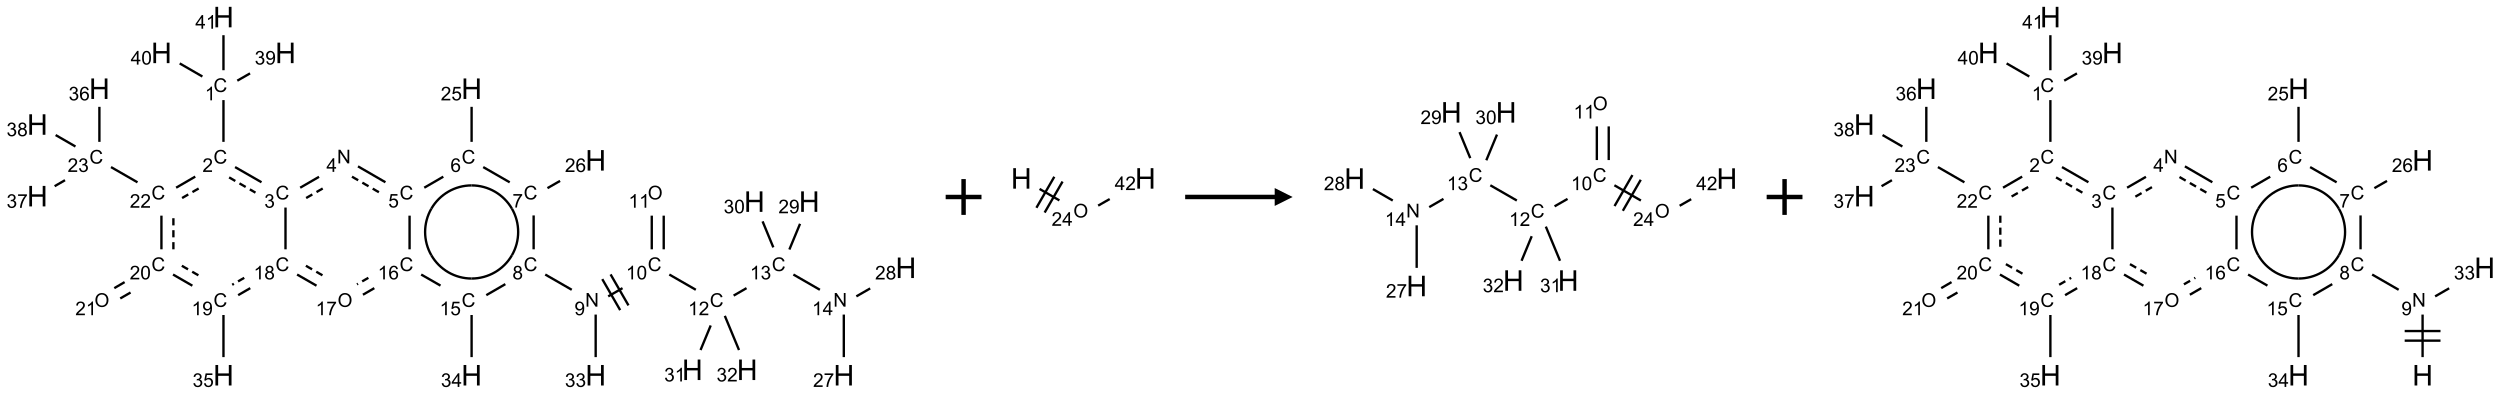 <?xml version="1.0" encoding="UTF-8"?>
<svg xmlns="http://www.w3.org/2000/svg" xmlns:xlink="http://www.w3.org/1999/xlink" width="1396" height="220" viewBox="0 0 1396 220">
<defs>
<g>
<g id="glyph-0-0">
<path d="M 1.332 0 L 1.332 -6.668 L 6.668 -6.668 L 6.668 0 Z M 1.5 -0.168 L 6.5 -0.168 L 6.5 -6.5 L 1.5 -6.5 Z M 1.5 -0.168 "/>
</g>
<g id="glyph-0-1">
<path d="M 6.27 -2.676 L 7.281 -2.422 C 7.07 -1.594 6.688 -0.961 6.137 -0.523 C 5.586 -0.086 4.914 0.129 4.121 0.129 C 3.297 0.129 2.629 -0.039 2.113 -0.371 C 1.598 -0.707 1.203 -1.191 0.934 -1.828 C 0.664 -2.465 0.531 -3.145 0.531 -3.875 C 0.531 -4.672 0.684 -5.363 0.988 -5.957 C 1.293 -6.547 1.723 -6.996 2.285 -7.305 C 2.844 -7.613 3.461 -7.766 4.137 -7.766 C 4.898 -7.766 5.543 -7.57 6.062 -7.184 C 6.582 -6.793 6.945 -6.246 7.152 -5.543 L 6.156 -5.309 C 5.98 -5.863 5.723 -6.266 5.387 -6.52 C 5.051 -6.773 4.625 -6.902 4.113 -6.902 C 3.527 -6.902 3.039 -6.762 2.645 -6.48 C 2.25 -6.199 1.973 -5.82 1.812 -5.348 C 1.652 -4.871 1.574 -4.383 1.574 -3.879 C 1.574 -3.23 1.668 -2.664 1.855 -2.18 C 2.047 -1.695 2.34 -1.332 2.738 -1.094 C 3.137 -0.855 3.57 -0.734 4.035 -0.734 C 4.602 -0.734 5.082 -0.898 5.473 -1.223 C 5.867 -1.551 6.133 -2.035 6.27 -2.676 Z M 6.27 -2.676 "/>
</g>
<g id="glyph-0-2">
<path d="M 3.973 0 L 3.035 0 L 3.035 -5.973 C 2.809 -5.758 2.516 -5.543 2.148 -5.328 C 1.781 -5.113 1.453 -4.953 1.16 -4.844 L 1.16 -5.75 C 1.684 -5.996 2.145 -6.297 2.535 -6.645 C 2.93 -6.996 3.207 -7.336 3.371 -7.668 L 3.973 -7.668 Z M 3.973 0 "/>
</g>
<g id="glyph-0-3">
<path d="M 5.371 -0.902 L 5.371 0 L 0.324 0 C 0.316 -0.227 0.352 -0.441 0.434 -0.652 C 0.562 -0.996 0.766 -1.332 1.051 -1.668 C 1.332 -2 1.742 -2.387 2.277 -2.824 C 3.105 -3.504 3.668 -4.043 3.957 -4.441 C 4.25 -4.84 4.395 -5.215 4.395 -5.566 C 4.395 -5.938 4.262 -6.254 3.996 -6.508 C 3.73 -6.762 3.387 -6.891 2.957 -6.891 C 2.508 -6.891 2.145 -6.754 1.875 -6.484 C 1.605 -6.215 1.469 -5.84 1.465 -5.359 L 0.5 -5.457 C 0.566 -6.176 0.812 -6.727 1.246 -7.102 C 1.676 -7.477 2.254 -7.668 2.98 -7.668 C 3.711 -7.668 4.293 -7.465 4.719 -7.059 C 5.145 -6.652 5.359 -6.148 5.359 -5.547 C 5.359 -5.242 5.297 -4.941 5.172 -4.645 C 5.047 -4.352 4.84 -4.039 4.551 -3.715 C 4.262 -3.387 3.777 -2.938 3.105 -2.371 C 2.543 -1.898 2.18 -1.578 2.02 -1.41 C 1.859 -1.242 1.73 -1.07 1.625 -0.902 Z M 5.371 -0.902 "/>
</g>
<g id="glyph-0-4">
<path d="M 0.449 -2.016 L 1.387 -2.141 C 1.492 -1.609 1.676 -1.227 1.934 -0.992 C 2.191 -0.758 2.508 -0.641 2.879 -0.641 C 3.32 -0.641 3.695 -0.793 3.996 -1.098 C 4.301 -1.402 4.453 -1.781 4.453 -2.234 C 4.453 -2.664 4.312 -3.02 4.031 -3.301 C 3.75 -3.578 3.391 -3.719 2.957 -3.719 C 2.781 -3.719 2.562 -3.684 2.297 -3.613 L 2.402 -4.438 C 2.465 -4.43 2.516 -4.426 2.551 -4.426 C 2.949 -4.426 3.312 -4.531 3.629 -4.738 C 3.949 -4.949 4.109 -5.27 4.109 -5.703 C 4.109 -6.047 3.992 -6.332 3.762 -6.559 C 3.527 -6.785 3.227 -6.895 2.859 -6.895 C 2.496 -6.895 2.191 -6.781 1.949 -6.551 C 1.707 -6.324 1.547 -5.98 1.48 -5.52 L 0.543 -5.688 C 0.656 -6.316 0.918 -6.805 1.324 -7.148 C 1.73 -7.492 2.234 -7.668 2.84 -7.668 C 3.254 -7.668 3.641 -7.578 3.988 -7.398 C 4.34 -7.219 4.609 -6.977 4.793 -6.668 C 4.98 -6.359 5.074 -6.031 5.074 -5.684 C 5.074 -5.352 4.984 -5.051 4.809 -4.781 C 4.629 -4.512 4.367 -4.297 4.02 -4.137 C 4.473 -4.031 4.824 -3.816 5.074 -3.488 C 5.324 -3.16 5.449 -2.75 5.449 -2.254 C 5.449 -1.59 5.203 -1.023 4.719 -0.559 C 4.234 -0.098 3.617 0.137 2.875 0.137 C 2.203 0.137 1.648 -0.062 1.207 -0.465 C 0.762 -0.863 0.512 -1.379 0.449 -2.016 Z M 0.449 -2.016 "/>
</g>
<g id="glyph-0-5">
<path d="M 0.812 0 L 0.812 -7.637 L 1.848 -7.637 L 5.859 -1.641 L 5.859 -7.637 L 6.828 -7.637 L 6.828 0 L 5.793 0 L 1.781 -6 L 1.781 0 Z M 0.812 0 "/>
</g>
<g id="glyph-0-6">
<path d="M 3.449 0 L 3.449 -1.828 L 0.137 -1.828 L 0.137 -2.688 L 3.621 -7.637 L 4.387 -7.637 L 4.387 -2.688 L 5.418 -2.688 L 5.418 -1.828 L 4.387 -1.828 L 4.387 0 Z M 3.449 -2.688 L 3.449 -6.129 L 1.059 -2.688 Z M 3.449 -2.688 "/>
</g>
<g id="glyph-0-7">
<path d="M 0.441 -2 L 1.426 -2.082 C 1.5 -1.605 1.668 -1.242 1.934 -1.004 C 2.199 -0.762 2.52 -0.641 2.895 -0.641 C 3.348 -0.641 3.73 -0.812 4.043 -1.152 C 4.355 -1.492 4.512 -1.941 4.512 -2.504 C 4.512 -3.039 4.359 -3.461 4.059 -3.77 C 3.758 -4.078 3.367 -4.234 2.879 -4.234 C 2.578 -4.234 2.305 -4.164 2.062 -4.027 C 1.82 -3.891 1.629 -3.715 1.488 -3.496 L 0.609 -3.609 L 1.348 -7.531 L 5.145 -7.531 L 5.145 -6.637 L 2.098 -6.637 L 1.688 -4.582 C 2.145 -4.902 2.625 -5.062 3.129 -5.062 C 3.797 -5.062 4.359 -4.832 4.816 -4.371 C 5.277 -3.91 5.504 -3.312 5.504 -2.59 C 5.504 -1.898 5.305 -1.301 4.902 -0.797 C 4.41 -0.18 3.742 0.129 2.895 0.129 C 2.199 0.129 1.633 -0.062 1.195 -0.453 C 0.758 -0.844 0.504 -1.359 0.441 -2 Z M 0.441 -2 "/>
</g>
<g id="glyph-0-8">
<path d="M 5.309 -5.766 L 4.375 -5.691 C 4.293 -6.059 4.172 -6.328 4.02 -6.496 C 3.766 -6.762 3.453 -6.895 3.082 -6.895 C 2.785 -6.895 2.523 -6.812 2.297 -6.645 C 2 -6.43 1.77 -6.117 1.598 -5.703 C 1.43 -5.289 1.34 -4.703 1.332 -3.938 C 1.559 -4.281 1.836 -4.535 2.16 -4.703 C 2.488 -4.871 2.828 -4.953 3.188 -4.953 C 3.812 -4.953 4.344 -4.723 4.785 -4.262 C 5.223 -3.801 5.441 -3.207 5.441 -2.48 C 5.441 -2 5.34 -1.555 5.133 -1.145 C 4.926 -0.73 4.641 -0.418 4.281 -0.199 C 3.922 0.02 3.512 0.129 3.051 0.129 C 2.27 0.129 1.633 -0.156 1.141 -0.73 C 0.648 -1.305 0.402 -2.254 0.402 -3.574 C 0.402 -5.051 0.672 -6.121 1.219 -6.793 C 1.695 -7.375 2.336 -7.668 3.141 -7.668 C 3.742 -7.668 4.234 -7.5 4.617 -7.16 C 5 -6.824 5.23 -6.359 5.309 -5.766 Z M 1.48 -2.473 C 1.48 -2.152 1.547 -1.844 1.684 -1.547 C 1.82 -1.25 2.016 -1.027 2.262 -0.871 C 2.508 -0.719 2.766 -0.641 3.035 -0.641 C 3.434 -0.641 3.773 -0.801 4.059 -1.121 C 4.344 -1.441 4.484 -1.875 4.484 -2.422 C 4.484 -2.949 4.344 -3.367 4.062 -3.668 C 3.781 -3.973 3.426 -4.125 3 -4.125 C 2.578 -4.125 2.219 -3.973 1.922 -3.668 C 1.625 -3.363 1.48 -2.969 1.48 -2.473 Z M 1.48 -2.473 "/>
</g>
<g id="glyph-0-9">
<path d="M 0.504 -6.637 L 0.504 -7.535 L 5.449 -7.535 L 5.449 -6.809 C 4.961 -6.289 4.48 -5.602 4.004 -4.746 C 3.527 -3.887 3.156 -3.004 2.895 -2.098 C 2.707 -1.461 2.59 -0.762 2.535 0 L 1.574 0 C 1.582 -0.602 1.703 -1.328 1.926 -2.176 C 2.152 -3.027 2.477 -3.848 2.898 -4.637 C 3.32 -5.426 3.77 -6.094 4.246 -6.637 Z M 0.504 -6.637 "/>
</g>
<g id="glyph-0-10">
<path d="M 1.887 -4.141 C 1.496 -4.281 1.207 -4.484 1.02 -4.75 C 0.832 -5.016 0.738 -5.328 0.738 -5.699 C 0.738 -6.254 0.938 -6.719 1.34 -7.098 C 1.738 -7.477 2.27 -7.668 2.934 -7.668 C 3.598 -7.668 4.137 -7.473 4.543 -7.086 C 4.949 -6.699 5.152 -6.227 5.152 -5.672 C 5.152 -5.316 5.059 -5.008 4.871 -4.746 C 4.688 -4.484 4.406 -4.281 4.027 -4.141 C 4.496 -3.988 4.852 -3.742 5.098 -3.402 C 5.34 -3.062 5.465 -2.656 5.465 -2.184 C 5.465 -1.531 5.234 -0.98 4.77 -0.535 C 4.309 -0.09 3.703 0.129 2.949 0.129 C 2.195 0.129 1.586 -0.094 1.125 -0.539 C 0.664 -0.984 0.434 -1.543 0.434 -2.207 C 0.434 -2.703 0.559 -3.121 0.809 -3.457 C 1.062 -3.793 1.422 -4.02 1.887 -4.141 Z M 1.699 -5.73 C 1.699 -5.367 1.812 -5.074 2.047 -4.844 C 2.281 -4.613 2.582 -4.5 2.953 -4.5 C 3.312 -4.5 3.609 -4.613 3.84 -4.84 C 4.07 -5.066 4.188 -5.348 4.188 -5.676 C 4.188 -6.02 4.07 -6.309 3.832 -6.543 C 3.594 -6.777 3.297 -6.895 2.941 -6.895 C 2.586 -6.895 2.289 -6.781 2.051 -6.551 C 1.816 -6.324 1.699 -6.047 1.699 -5.73 Z M 1.395 -2.203 C 1.395 -1.938 1.461 -1.676 1.586 -1.426 C 1.711 -1.176 1.902 -0.984 2.152 -0.848 C 2.402 -0.711 2.672 -0.641 2.957 -0.641 C 3.406 -0.641 3.777 -0.785 4.066 -1.074 C 4.359 -1.363 4.504 -1.727 4.504 -2.172 C 4.504 -2.625 4.355 -2.996 4.055 -3.293 C 3.754 -3.586 3.379 -3.734 2.926 -3.734 C 2.484 -3.734 2.121 -3.59 1.832 -3.297 C 1.543 -3.004 1.395 -2.641 1.395 -2.203 Z M 1.395 -2.203 "/>
</g>
<g id="glyph-0-11">
<path d="M 0.582 -1.766 L 1.484 -1.848 C 1.562 -1.426 1.707 -1.117 1.922 -0.926 C 2.137 -0.734 2.414 -0.641 2.75 -0.641 C 3.039 -0.641 3.289 -0.707 3.508 -0.84 C 3.727 -0.973 3.902 -1.148 4.043 -1.367 C 4.18 -1.586 4.297 -1.887 4.391 -2.262 C 4.484 -2.637 4.531 -3.016 4.531 -3.406 C 4.531 -3.449 4.531 -3.512 4.527 -3.594 C 4.34 -3.297 4.082 -3.055 3.758 -2.867 C 3.434 -2.68 3.082 -2.59 2.703 -2.59 C 2.07 -2.59 1.535 -2.816 1.098 -3.277 C 0.66 -3.734 0.441 -4.34 0.441 -5.09 C 0.441 -5.863 0.672 -6.484 1.129 -6.957 C 1.586 -7.43 2.156 -7.668 2.844 -7.668 C 3.34 -7.668 3.793 -7.531 4.207 -7.266 C 4.617 -7 4.93 -6.617 5.145 -6.121 C 5.355 -5.629 5.465 -4.91 5.465 -3.973 C 5.465 -2.996 5.359 -2.223 5.145 -1.645 C 4.934 -1.066 4.617 -0.625 4.199 -0.324 C 3.781 -0.02 3.293 0.129 2.73 0.129 C 2.133 0.129 1.645 -0.035 1.266 -0.367 C 0.887 -0.699 0.66 -1.164 0.582 -1.766 Z M 4.422 -5.137 C 4.422 -5.676 4.277 -6.102 3.992 -6.418 C 3.707 -6.734 3.359 -6.891 2.957 -6.891 C 2.543 -6.891 2.18 -6.719 1.871 -6.379 C 1.562 -6.039 1.406 -5.598 1.406 -5.059 C 1.406 -4.57 1.555 -4.176 1.848 -3.871 C 2.141 -3.566 2.5 -3.418 2.934 -3.418 C 3.367 -3.418 3.723 -3.57 4.004 -3.871 C 4.281 -4.176 4.422 -4.598 4.422 -5.137 Z M 4.422 -5.137 "/>
</g>
<g id="glyph-0-12">
<path d="M 0.441 -3.766 C 0.441 -4.668 0.535 -5.395 0.723 -5.945 C 0.906 -6.496 1.184 -6.922 1.551 -7.219 C 1.918 -7.516 2.375 -7.668 2.934 -7.668 C 3.344 -7.668 3.703 -7.586 4.012 -7.418 C 4.32 -7.254 4.574 -7.016 4.777 -6.707 C 4.977 -6.395 5.137 -6.016 5.25 -5.57 C 5.363 -5.125 5.422 -4.523 5.422 -3.766 C 5.422 -2.871 5.328 -2.148 5.145 -1.598 C 4.961 -1.047 4.688 -0.621 4.32 -0.32 C 3.953 -0.02 3.492 0.129 2.934 0.129 C 2.195 0.129 1.617 -0.133 1.199 -0.66 C 0.695 -1.297 0.441 -2.332 0.441 -3.766 Z M 1.406 -3.766 C 1.406 -2.512 1.555 -1.68 1.848 -1.262 C 2.141 -0.848 2.5 -0.641 2.934 -0.641 C 3.363 -0.641 3.727 -0.848 4.02 -1.266 C 4.312 -1.684 4.457 -2.516 4.457 -3.766 C 4.457 -5.023 4.312 -5.859 4.02 -6.27 C 3.727 -6.684 3.359 -6.891 2.922 -6.891 C 2.492 -6.891 2.148 -6.707 1.891 -6.344 C 1.566 -5.879 1.406 -5.02 1.406 -3.766 Z M 1.406 -3.766 "/>
</g>
<g id="glyph-0-13">
<path d="M 0.516 -3.719 C 0.516 -4.984 0.855 -5.977 1.535 -6.695 C 2.215 -7.414 3.094 -7.77 4.172 -7.77 C 4.875 -7.77 5.512 -7.602 6.078 -7.266 C 6.645 -6.93 7.074 -6.461 7.371 -5.855 C 7.668 -5.254 7.816 -4.57 7.816 -3.809 C 7.816 -3.035 7.66 -2.34 7.348 -1.73 C 7.035 -1.117 6.594 -0.656 6.02 -0.34 C 5.449 -0.027 4.828 0.129 4.168 0.129 C 3.449 0.129 2.805 -0.043 2.238 -0.391 C 1.672 -0.738 1.246 -1.211 0.953 -1.812 C 0.66 -2.414 0.516 -3.047 0.516 -3.719 Z M 1.559 -3.703 C 1.559 -2.781 1.805 -2.059 2.301 -1.527 C 2.793 -1 3.414 -0.734 4.16 -0.734 C 4.922 -0.734 5.547 -1 6.039 -1.535 C 6.531 -2.07 6.777 -2.828 6.777 -3.812 C 6.777 -4.434 6.672 -4.977 6.461 -5.441 C 6.25 -5.902 5.945 -6.262 5.539 -6.52 C 5.133 -6.773 4.68 -6.902 4.176 -6.902 C 3.461 -6.902 2.848 -6.656 2.332 -6.164 C 1.816 -5.672 1.559 -4.852 1.559 -3.703 Z M 1.559 -3.703 "/>
</g>
<g id="glyph-1-0">
<path d="M 2 0 L 2 -10 L 10 -10 L 10 0 Z M 2.25 -0.25 L 9.75 -0.25 L 9.75 -9.75 L 2.25 -9.75 Z M 2.25 -0.25 "/>
</g>
<g id="glyph-1-1">
<path d="M 1.281 0 L 1.281 -11.453 L 2.797 -11.453 L 2.797 -6.75 L 8.75 -6.75 L 8.75 -11.453 L 10.266 -11.453 L 10.266 0 L 8.75 0 L 8.75 -5.398 L 2.797 -5.398 L 2.797 0 Z M 1.281 0 "/>
</g>
</g>
</defs>
<path fill="none" stroke-width="0.033" stroke-linecap="butt" stroke-linejoin="miter" stroke="rgb(0%, 0%, 0%)" stroke-opacity="1" stroke-miterlimit="10" d="M 2.598 1.159 L 2.598 1.742 " transform="matrix(40, 0, 0, 40, 20.863, 9.535)"/>
<path fill="none" stroke-width="0.033" stroke-linecap="butt" stroke-linejoin="miter" stroke="rgb(0%, 0%, 0%)" stroke-opacity="1" stroke-miterlimit="10" d="M 2.76 2.094 L 3.129 2.306 " transform="matrix(40, 0, 0, 40, 20.863, 9.535)"/>
<path fill="none" stroke-width="0.033" stroke-linecap="butt" stroke-linejoin="miter" stroke="rgb(0%, 0%, 0%)" stroke-opacity="1" stroke-dasharray="0.1 0.067" stroke-dashoffset="0.167" stroke-miterlimit="10" d="M 2.677 2.238 L 3.045 2.451 " transform="matrix(40, 0, 0, 40, 20.863, 9.535)"/>
<path fill="none" stroke-width="0.033" stroke-linecap="butt" stroke-linejoin="miter" stroke="rgb(0%, 0%, 0%)" stroke-opacity="1" stroke-miterlimit="10" d="M 3.669 2.382 L 3.932 2.23 " transform="matrix(40, 0, 0, 40, 20.863, 9.535)"/>
<path fill="none" stroke-width="0.033" stroke-linecap="butt" stroke-linejoin="miter" stroke="rgb(0%, 0%, 0%)" stroke-opacity="1" stroke-dasharray="0.1 0.067" stroke-dashoffset="0.167" stroke-miterlimit="10" d="M 3.752 2.526 L 4.016 2.374 " transform="matrix(40, 0, 0, 40, 20.863, 9.535)"/>
<path fill="none" stroke-width="0.033" stroke-linecap="butt" stroke-linejoin="miter" stroke="rgb(0%, 0%, 0%)" stroke-opacity="1" stroke-miterlimit="10" d="M 4.476 2.084 L 4.859 2.306 " transform="matrix(40, 0, 0, 40, 20.863, 9.535)"/>
<path fill="none" stroke-width="0.033" stroke-linecap="butt" stroke-linejoin="miter" stroke="rgb(0%, 0%, 0%)" stroke-opacity="1" stroke-dasharray="0.1 0.067" stroke-dashoffset="0.167" stroke-miterlimit="10" d="M 4.392 2.228 L 4.776 2.45 " transform="matrix(40, 0, 0, 40, 20.863, 9.535)"/>
<path fill="none" stroke-width="0.033" stroke-linecap="butt" stroke-linejoin="miter" stroke="rgb(0%, 0%, 0%)" stroke-opacity="1" stroke-miterlimit="10" d="M 5.401 2.382 L 5.667 2.228 " transform="matrix(40, 0, 0, 40, 20.863, 9.535)"/>
<path fill="none" stroke-width="0.033" stroke-linecap="butt" stroke-linejoin="miter" stroke="rgb(0%, 0%, 0%)" stroke-opacity="1" stroke-miterlimit="10" d="M 6.062 1.742 L 6.062 1.253 " transform="matrix(40, 0, 0, 40, 20.863, 9.535)"/>
<path fill="none" stroke-width="0.033" stroke-linecap="butt" stroke-linejoin="miter" stroke="rgb(0%, 0%, 0%)" stroke-opacity="1" stroke-miterlimit="10" d="M 6.224 2.094 L 6.594 2.307 " transform="matrix(40, 0, 0, 40, 20.863, 9.535)"/>
<path fill="none" stroke-width="0.033" stroke-linecap="butt" stroke-linejoin="miter" stroke="rgb(0%, 0%, 0%)" stroke-opacity="1" stroke-miterlimit="10" d="M 7.121 2.388 L 7.297 2.287 " transform="matrix(40, 0, 0, 40, 20.863, 9.535)"/>
<path fill="none" stroke-width="0.033" stroke-linecap="butt" stroke-linejoin="miter" stroke="rgb(0%, 0%, 0%)" stroke-opacity="1" stroke-miterlimit="10" d="M 6.928 2.769 L 6.928 3.242 " transform="matrix(40, 0, 0, 40, 20.863, 9.535)"/>
<path fill="none" stroke-width="0.033" stroke-linecap="butt" stroke-linejoin="miter" stroke="rgb(0%, 0%, 0%)" stroke-opacity="1" stroke-miterlimit="10" d="M 7.09 3.594 L 7.46 3.807 " transform="matrix(40, 0, 0, 40, 20.863, 9.535)"/>
<path fill="none" stroke-width="0.033" stroke-linecap="butt" stroke-linejoin="miter" stroke="rgb(0%, 0%, 0%)" stroke-opacity="1" stroke-miterlimit="10" d="M 7.969 3.899 L 8.169 3.784 " transform="matrix(40, 0, 0, 40, 20.863, 9.535)"/>
<path fill="none" stroke-width="0.033" stroke-linecap="butt" stroke-linejoin="miter" stroke="rgb(0%, 0%, 0%)" stroke-opacity="1" stroke-miterlimit="10" d="M 8.252 4.025 L 8.002 3.592 " transform="matrix(40, 0, 0, 40, 20.863, 9.535)"/>
<path fill="none" stroke-width="0.033" stroke-linecap="butt" stroke-linejoin="miter" stroke="rgb(0%, 0%, 0%)" stroke-opacity="1" stroke-miterlimit="10" d="M 8.136 4.091 L 7.886 3.658 " transform="matrix(40, 0, 0, 40, 20.863, 9.535)"/>
<path fill="none" stroke-width="0.033" stroke-linecap="butt" stroke-linejoin="miter" stroke="rgb(0%, 0%, 0%)" stroke-opacity="1" stroke-miterlimit="10" d="M 8.744 3.242 L 8.744 2.772 " transform="matrix(40, 0, 0, 40, 20.863, 9.535)"/>
<path fill="none" stroke-width="0.033" stroke-linecap="butt" stroke-linejoin="miter" stroke="rgb(0%, 0%, 0%)" stroke-opacity="1" stroke-miterlimit="10" d="M 8.577 3.242 L 8.577 2.772 " transform="matrix(40, 0, 0, 40, 20.863, 9.535)"/>
<path fill="none" stroke-width="0.033" stroke-linecap="butt" stroke-linejoin="miter" stroke="rgb(0%, 0%, 0%)" stroke-opacity="1" stroke-miterlimit="10" d="M 8.822 3.594 L 9.192 3.807 " transform="matrix(40, 0, 0, 40, 20.863, 9.535)"/>
<path fill="none" stroke-width="0.033" stroke-linecap="butt" stroke-linejoin="miter" stroke="rgb(0%, 0%, 0%)" stroke-opacity="1" stroke-miterlimit="10" d="M 9.72 3.888 L 9.9 3.784 " transform="matrix(40, 0, 0, 40, 20.863, 9.535)"/>
<path fill="none" stroke-width="0.033" stroke-linecap="butt" stroke-linejoin="miter" stroke="rgb(0%, 0%, 0%)" stroke-opacity="1" stroke-miterlimit="10" d="M 10.554 3.594 L 10.924 3.807 " transform="matrix(40, 0, 0, 40, 20.863, 9.535)"/>
<path fill="none" stroke-width="0.033" stroke-linecap="butt" stroke-linejoin="miter" stroke="rgb(0%, 0%, 0%)" stroke-opacity="1" stroke-miterlimit="10" d="M 11.258 4.153 L 11.258 4.747 " transform="matrix(40, 0, 0, 40, 20.863, 9.535)"/>
<path fill="none" stroke-width="0.033" stroke-linecap="butt" stroke-linejoin="miter" stroke="rgb(0%, 0%, 0%)" stroke-opacity="1" stroke-miterlimit="10" d="M 11.433 3.899 L 11.626 3.788 " transform="matrix(40, 0, 0, 40, 20.863, 9.535)"/>
<path fill="none" stroke-width="0.033" stroke-linecap="butt" stroke-linejoin="miter" stroke="rgb(0%, 0%, 0%)" stroke-opacity="1" stroke-miterlimit="10" d="M 10.498 3.245 L 10.647 2.886 " transform="matrix(40, 0, 0, 40, 20.863, 9.535)"/>
<path fill="none" stroke-width="0.033" stroke-linecap="butt" stroke-linejoin="miter" stroke="rgb(0%, 0%, 0%)" stroke-opacity="1" stroke-miterlimit="10" d="M 10.274 3.215 L 10.124 2.852 " transform="matrix(40, 0, 0, 40, 20.863, 9.535)"/>
<path fill="none" stroke-width="0.033" stroke-linecap="butt" stroke-linejoin="miter" stroke="rgb(0%, 0%, 0%)" stroke-opacity="1" stroke-miterlimit="10" d="M 9.4 4.305 L 9.258 4.648 " transform="matrix(40, 0, 0, 40, 20.863, 9.535)"/>
<path fill="none" stroke-width="0.033" stroke-linecap="butt" stroke-linejoin="miter" stroke="rgb(0%, 0%, 0%)" stroke-opacity="1" stroke-miterlimit="10" d="M 9.597 4.171 L 9.795 4.648 " transform="matrix(40, 0, 0, 40, 20.863, 9.535)"/>
<path fill="none" stroke-width="0.033" stroke-linecap="butt" stroke-linejoin="miter" stroke="rgb(0%, 0%, 0%)" stroke-opacity="1" stroke-miterlimit="10" d="M 7.794 4.153 L 7.794 4.747 " transform="matrix(40, 0, 0, 40, 20.863, 9.535)"/>
<path fill="none" stroke-width="0.033" stroke-linecap="butt" stroke-linejoin="miter" stroke="rgb(0%, 0%, 0%)" stroke-opacity="1" stroke-miterlimit="10" d="M 6.533 3.728 L 6.267 3.882 " transform="matrix(40, 0, 0, 40, 20.863, 9.535)"/>
<path fill="none" stroke-width="0.033" stroke-linecap="butt" stroke-linejoin="miter" stroke="rgb(0%, 0%, 0%)" stroke-opacity="1" stroke-miterlimit="10" d="M 6.062 4.159 L 6.062 4.747 " transform="matrix(40, 0, 0, 40, 20.863, 9.535)"/>
<path fill="none" stroke-width="0.033" stroke-linecap="butt" stroke-linejoin="miter" stroke="rgb(0%, 0%, 0%)" stroke-opacity="1" stroke-miterlimit="10" d="M 5.628 3.749 L 5.358 3.594 " transform="matrix(40, 0, 0, 40, 20.863, 9.535)"/>
<path fill="none" stroke-width="0.033" stroke-linecap="butt" stroke-linejoin="miter" stroke="rgb(0%, 0%, 0%)" stroke-opacity="1" stroke-miterlimit="10" d="M 5.196 3.242 L 5.196 2.772 " transform="matrix(40, 0, 0, 40, 20.863, 9.535)"/>
<path fill="none" stroke-width="0.033" stroke-linecap="butt" stroke-linejoin="miter" stroke="rgb(0%, 0%, 0%)" stroke-opacity="1" stroke-miterlimit="10" d="M 4.704 3.784 L 4.545 3.876 " transform="matrix(40, 0, 0, 40, 20.863, 9.535)"/>
<path fill="none" stroke-width="0.033" stroke-linecap="butt" stroke-linejoin="miter" stroke="rgb(0%, 0%, 0%)" stroke-opacity="1" stroke-dasharray="0.1 0.067" stroke-dashoffset="0.167" stroke-miterlimit="10" d="M 4.621 3.64 L 4.462 3.731 " transform="matrix(40, 0, 0, 40, 20.863, 9.535)"/>
<path fill="none" stroke-width="0.033" stroke-linecap="butt" stroke-linejoin="miter" stroke="rgb(0%, 0%, 0%)" stroke-opacity="1" stroke-miterlimit="10" d="M 3.897 3.75 L 3.626 3.594 " transform="matrix(40, 0, 0, 40, 20.863, 9.535)"/>
<path fill="none" stroke-width="0.033" stroke-linecap="butt" stroke-linejoin="miter" stroke="rgb(0%, 0%, 0%)" stroke-opacity="1" stroke-dasharray="0.1 0.067" stroke-dashoffset="0.167" stroke-miterlimit="10" d="M 3.98 3.605 L 3.709 3.449 " transform="matrix(40, 0, 0, 40, 20.863, 9.535)"/>
<path fill="none" stroke-width="0.033" stroke-linecap="butt" stroke-linejoin="miter" stroke="rgb(0%, 0%, 0%)" stroke-opacity="1" stroke-miterlimit="10" d="M 3.464 3.242 L 3.464 2.659 " transform="matrix(40, 0, 0, 40, 20.863, 9.535)"/>
<path fill="none" stroke-width="0.033" stroke-linecap="butt" stroke-linejoin="miter" stroke="rgb(0%, 0%, 0%)" stroke-opacity="1" stroke-miterlimit="10" d="M 2.972 3.784 L 2.803 3.882 " transform="matrix(40, 0, 0, 40, 20.863, 9.535)"/>
<path fill="none" stroke-width="0.033" stroke-linecap="butt" stroke-linejoin="miter" stroke="rgb(0%, 0%, 0%)" stroke-opacity="1" stroke-dasharray="0.1 0.067" stroke-dashoffset="0.167" stroke-miterlimit="10" d="M 2.888 3.64 L 2.72 3.737 " transform="matrix(40, 0, 0, 40, 20.863, 9.535)"/>
<path fill="none" stroke-width="0.033" stroke-linecap="butt" stroke-linejoin="miter" stroke="rgb(0%, 0%, 0%)" stroke-opacity="1" stroke-miterlimit="10" d="M 2.598 4.159 L 2.598 4.747 " transform="matrix(40, 0, 0, 40, 20.863, 9.535)"/>
<path fill="none" stroke-width="0.033" stroke-linecap="butt" stroke-linejoin="miter" stroke="rgb(0%, 0%, 0%)" stroke-opacity="1" stroke-miterlimit="10" d="M 2.164 3.75 L 1.894 3.594 " transform="matrix(40, 0, 0, 40, 20.863, 9.535)"/>
<path fill="none" stroke-width="0.033" stroke-linecap="butt" stroke-linejoin="miter" stroke="rgb(0%, 0%, 0%)" stroke-opacity="1" stroke-dasharray="0.1 0.067" stroke-dashoffset="0.167" stroke-miterlimit="10" d="M 2.248 3.605 L 1.977 3.449 " transform="matrix(40, 0, 0, 40, 20.863, 9.535)"/>
<path fill="none" stroke-width="0.033" stroke-linecap="butt" stroke-linejoin="miter" stroke="rgb(0%, 0%, 0%)" stroke-opacity="1" stroke-miterlimit="10" d="M 1.218 3.7 L 1.074 3.784 " transform="matrix(40, 0, 0, 40, 20.863, 9.535)"/>
<path fill="none" stroke-width="0.033" stroke-linecap="butt" stroke-linejoin="miter" stroke="rgb(0%, 0%, 0%)" stroke-opacity="1" stroke-miterlimit="10" d="M 1.301 3.845 L 1.157 3.928 " transform="matrix(40, 0, 0, 40, 20.863, 9.535)"/>
<path fill="none" stroke-width="0.033" stroke-linecap="butt" stroke-linejoin="miter" stroke="rgb(0%, 0%, 0%)" stroke-opacity="1" stroke-miterlimit="10" d="M 1.732 3.242 L 1.732 2.772 " transform="matrix(40, 0, 0, 40, 20.863, 9.535)"/>
<path fill="none" stroke-width="0.033" stroke-linecap="butt" stroke-linejoin="miter" stroke="rgb(0%, 0%, 0%)" stroke-opacity="1" stroke-dasharray="0.1 0.067" stroke-dashoffset="0.167" stroke-miterlimit="10" d="M 1.899 3.242 L 1.899 2.772 " transform="matrix(40, 0, 0, 40, 20.863, 9.535)"/>
<path fill="none" stroke-width="0.033" stroke-linecap="butt" stroke-linejoin="miter" stroke="rgb(0%, 0%, 0%)" stroke-opacity="1" stroke-miterlimit="10" d="M 1.937 2.382 L 2.204 2.227 " transform="matrix(40, 0, 0, 40, 20.863, 9.535)"/>
<path fill="none" stroke-width="0.033" stroke-linecap="butt" stroke-linejoin="miter" stroke="rgb(0%, 0%, 0%)" stroke-opacity="1" stroke-dasharray="0.1 0.067" stroke-dashoffset="0.167" stroke-miterlimit="10" d="M 2.02 2.526 L 2.288 2.372 " transform="matrix(40, 0, 0, 40, 20.863, 9.535)"/>
<path fill="none" stroke-width="0.033" stroke-linecap="butt" stroke-linejoin="miter" stroke="rgb(0%, 0%, 0%)" stroke-opacity="1" stroke-miterlimit="10" d="M 1.398 2.307 L 1.028 2.094 " transform="matrix(40, 0, 0, 40, 20.863, 9.535)"/>
<path fill="none" stroke-width="0.033" stroke-linecap="butt" stroke-linejoin="miter" stroke="rgb(0%, 0%, 0%)" stroke-opacity="1" stroke-miterlimit="10" d="M 0.866 1.742 L 0.866 1.253 " transform="matrix(40, 0, 0, 40, 20.863, 9.535)"/>
<path fill="none" stroke-width="0.033" stroke-linecap="butt" stroke-linejoin="miter" stroke="rgb(0%, 0%, 0%)" stroke-opacity="1" stroke-miterlimit="10" d="M 0.386 2.277 L 0.241 2.361 " transform="matrix(40, 0, 0, 40, 20.863, 9.535)"/>
<path fill="none" stroke-width="0.033" stroke-linecap="butt" stroke-linejoin="miter" stroke="rgb(0%, 0%, 0%)" stroke-opacity="1" stroke-miterlimit="10" d="M 0.532 1.807 L 0.255 1.647 " transform="matrix(40, 0, 0, 40, 20.863, 9.535)"/>
<path fill="none" stroke-width="0.033" stroke-linecap="butt" stroke-linejoin="miter" stroke="rgb(0%, 0%, 0%)" stroke-opacity="1" stroke-miterlimit="10" d="M 2.791 0.888 L 2.969 0.786 " transform="matrix(40, 0, 0, 40, 20.863, 9.535)"/>
<path fill="none" stroke-width="0.033" stroke-linecap="butt" stroke-linejoin="miter" stroke="rgb(0%, 0%, 0%)" stroke-opacity="1" stroke-miterlimit="10" d="M 2.304 0.83 L 1.987 0.647 " transform="matrix(40, 0, 0, 40, 20.863, 9.535)"/>
<path fill="none" stroke-width="0.033" stroke-linecap="butt" stroke-linejoin="miter" stroke="rgb(0%, 0%, 0%)" stroke-opacity="1" stroke-miterlimit="10" d="M 2.598 0.742 L 2.598 0.253 " transform="matrix(40, 0, 0, 40, 20.863, 9.535)"/>
<path fill="none" stroke-width="0.033" stroke-linecap="butt" stroke-linejoin="miter" stroke="rgb(0%, 0%, 0%)" stroke-opacity="1" stroke-miterlimit="10" d="M 5.5 2.675 C 5.616 2.474 5.83 2.35 6.062 2.35 " transform="matrix(40, 0, 0, 40, 20.863, 9.535)"/>
<path fill="none" stroke-width="0.033" stroke-linecap="butt" stroke-linejoin="miter" stroke="rgb(0%, 0%, 0%)" stroke-opacity="1" stroke-miterlimit="10" d="M 5.5 3.325 C 5.384 3.124 5.384 2.876 5.5 2.675 " transform="matrix(40, 0, 0, 40, 20.863, 9.535)"/>
<path fill="none" stroke-width="0.033" stroke-linecap="butt" stroke-linejoin="miter" stroke="rgb(0%, 0%, 0%)" stroke-opacity="1" stroke-miterlimit="10" d="M 6.062 3.65 C 5.83 3.65 5.616 3.526 5.5 3.325 " transform="matrix(40, 0, 0, 40, 20.863, 9.535)"/>
<path fill="none" stroke-width="0.033" stroke-linecap="butt" stroke-linejoin="miter" stroke="rgb(0%, 0%, 0%)" stroke-opacity="1" stroke-miterlimit="10" d="M 6.625 3.325 C 6.509 3.526 6.294 3.65 6.062 3.65 " transform="matrix(40, 0, 0, 40, 20.863, 9.535)"/>
<path fill="none" stroke-width="0.033" stroke-linecap="butt" stroke-linejoin="miter" stroke="rgb(0%, 0%, 0%)" stroke-opacity="1" stroke-miterlimit="10" d="M 6.625 2.675 C 6.741 2.876 6.741 3.124 6.625 3.325 " transform="matrix(40, 0, 0, 40, 20.863, 9.535)"/>
<path fill="none" stroke-width="0.033" stroke-linecap="butt" stroke-linejoin="miter" stroke="rgb(0%, 0%, 0%)" stroke-opacity="1" stroke-miterlimit="10" d="M 6.062 2.35 C 6.294 2.35 6.509 2.474 6.625 2.675 " transform="matrix(40, 0, 0, 40, 20.863, 9.535)"/>
<g fill="rgb(0%, 0%, 0%)" fill-opacity="1">
<use xlink:href="#glyph-0-1" x="119.195" y="51.379"/>
</g>
<g fill="rgb(0%, 0%, 0%)" fill-opacity="1">
<use xlink:href="#glyph-0-2" x="114.414" y="56.016"/>
</g>
<g fill="rgb(0%, 0%, 0%)" fill-opacity="1">
<use xlink:href="#glyph-0-1" x="119.195" y="91.379"/>
</g>
<g fill="rgb(0%, 0%, 0%)" fill-opacity="1">
<use xlink:href="#glyph-0-3" x="113.023" y="96.016"/>
</g>
<g fill="rgb(0%, 0%, 0%)" fill-opacity="1">
<use xlink:href="#glyph-0-1" x="153.836" y="111.379"/>
</g>
<g fill="rgb(0%, 0%, 0%)" fill-opacity="1">
<use xlink:href="#glyph-0-4" x="147.582" y="116.016"/>
</g>
<g fill="rgb(0%, 0%, 0%)" fill-opacity="1">
<use xlink:href="#glyph-0-5" x="188.195" y="91.246"/>
</g>
<g fill="rgb(0%, 0%, 0%)" fill-opacity="1">
<use xlink:href="#glyph-0-6" x="182.254" y="95.984"/>
</g>
<g fill="rgb(0%, 0%, 0%)" fill-opacity="1">
<use xlink:href="#glyph-0-1" x="223.117" y="111.379"/>
</g>
<g fill="rgb(0%, 0%, 0%)" fill-opacity="1">
<use xlink:href="#glyph-0-7" x="216.809" y="115.883"/>
</g>
<g fill="rgb(0%, 0%, 0%)" fill-opacity="1">
<use xlink:href="#glyph-0-1" x="257.758" y="91.379"/>
</g>
<g fill="rgb(0%, 0%, 0%)" fill-opacity="1">
<use xlink:href="#glyph-0-8" x="251.512" y="96.016"/>
</g>
<g fill="rgb(0%, 0%, 0%)" fill-opacity="1">
<use xlink:href="#glyph-1-1" x="257.578" y="55.262"/>
</g>
<g fill="rgb(0%, 0%, 0%)" fill-opacity="1">
<use xlink:href="#glyph-0-3" x="246.09" y="56.055"/>
<use xlink:href="#glyph-0-7" x="252.022" y="56.055"/>
</g>
<g fill="rgb(0%, 0%, 0%)" fill-opacity="1">
<use xlink:href="#glyph-0-1" x="292.398" y="111.379"/>
</g>
<g fill="rgb(0%, 0%, 0%)" fill-opacity="1">
<use xlink:href="#glyph-0-9" x="286.145" y="115.887"/>
</g>
<g fill="rgb(0%, 0%, 0%)" fill-opacity="1">
<use xlink:href="#glyph-1-1" x="326.859" y="95.262"/>
</g>
<g fill="rgb(0%, 0%, 0%)" fill-opacity="1">
<use xlink:href="#glyph-0-3" x="315.434" y="96.055"/>
<use xlink:href="#glyph-0-8" x="321.366" y="96.055"/>
</g>
<g fill="rgb(0%, 0%, 0%)" fill-opacity="1">
<use xlink:href="#glyph-0-1" x="292.398" y="151.379"/>
</g>
<g fill="rgb(0%, 0%, 0%)" fill-opacity="1">
<use xlink:href="#glyph-0-10" x="286.133" y="156.016"/>
</g>
<g fill="rgb(0%, 0%, 0%)" fill-opacity="1">
<use xlink:href="#glyph-0-5" x="326.758" y="171.246"/>
</g>
<g fill="rgb(0%, 0%, 0%)" fill-opacity="1">
<use xlink:href="#glyph-0-11" x="320.773" y="176.016"/>
</g>
<g fill="rgb(0%, 0%, 0%)" fill-opacity="1">
<use xlink:href="#glyph-0-1" x="361.68" y="151.379"/>
</g>
<g fill="rgb(0%, 0%, 0%)" fill-opacity="1">
<use xlink:href="#glyph-0-2" x="349.523" y="156.016"/>
<use xlink:href="#glyph-0-12" x="355.456" y="156.016"/>
</g>
<g fill="rgb(0%, 0%, 0%)" fill-opacity="1">
<use xlink:href="#glyph-0-13" x="361.695" y="111.383"/>
</g>
<g fill="rgb(0%, 0%, 0%)" fill-opacity="1">
<use xlink:href="#glyph-0-2" x="350.969" y="116.016"/>
<use xlink:href="#glyph-0-2" x="356.901" y="116.016"/>
</g>
<g fill="rgb(0%, 0%, 0%)" fill-opacity="1">
<use xlink:href="#glyph-0-1" x="396.32" y="171.379"/>
</g>
<g fill="rgb(0%, 0%, 0%)" fill-opacity="1">
<use xlink:href="#glyph-0-2" x="384.215" y="176.016"/>
<use xlink:href="#glyph-0-3" x="390.147" y="176.016"/>
</g>
<g fill="rgb(0%, 0%, 0%)" fill-opacity="1">
<use xlink:href="#glyph-0-1" x="430.961" y="151.379"/>
</g>
<g fill="rgb(0%, 0%, 0%)" fill-opacity="1">
<use xlink:href="#glyph-0-2" x="418.777" y="156.016"/>
<use xlink:href="#glyph-0-4" x="424.71" y="156.016"/>
</g>
<g fill="rgb(0%, 0%, 0%)" fill-opacity="1">
<use xlink:href="#glyph-0-5" x="465.324" y="171.246"/>
</g>
<g fill="rgb(0%, 0%, 0%)" fill-opacity="1">
<use xlink:href="#glyph-0-2" x="453.449" y="176.016"/>
<use xlink:href="#glyph-0-6" x="459.382" y="176.016"/>
</g>
<g fill="rgb(0%, 0%, 0%)" fill-opacity="1">
<use xlink:href="#glyph-1-1" x="465.426" y="215.262"/>
</g>
<g fill="rgb(0%, 0%, 0%)" fill-opacity="1">
<use xlink:href="#glyph-0-3" x="453.992" y="216.055"/>
<use xlink:href="#glyph-0-9" x="459.924" y="216.055"/>
</g>
<g fill="rgb(0%, 0%, 0%)" fill-opacity="1">
<use xlink:href="#glyph-1-1" x="500.066" y="155.262"/>
</g>
<g fill="rgb(0%, 0%, 0%)" fill-opacity="1">
<use xlink:href="#glyph-0-3" x="488.617" y="156.055"/>
<use xlink:href="#glyph-0-10" x="494.549" y="156.055"/>
</g>
<g fill="rgb(0%, 0%, 0%)" fill-opacity="1">
<use xlink:href="#glyph-1-1" x="446.09" y="118.309"/>
</g>
<g fill="rgb(0%, 0%, 0%)" fill-opacity="1">
<use xlink:href="#glyph-0-3" x="434.641" y="119.102"/>
<use xlink:href="#glyph-0-11" x="440.573" y="119.102"/>
</g>
<g fill="rgb(0%, 0%, 0%)" fill-opacity="1">
<use xlink:href="#glyph-1-1" x="415.477" y="118.309"/>
</g>
<g fill="rgb(0%, 0%, 0%)" fill-opacity="1">
<use xlink:href="#glyph-0-4" x="404.066" y="119.102"/>
<use xlink:href="#glyph-0-12" x="409.999" y="119.102"/>
</g>
<g fill="rgb(0%, 0%, 0%)" fill-opacity="1">
<use xlink:href="#glyph-1-1" x="380.836" y="212.219"/>
</g>
<g fill="rgb(0%, 0%, 0%)" fill-opacity="1">
<use xlink:href="#glyph-0-4" x="370.875" y="213.012"/>
<use xlink:href="#glyph-0-2" x="376.807" y="213.012"/>
</g>
<g fill="rgb(0%, 0%, 0%)" fill-opacity="1">
<use xlink:href="#glyph-1-1" x="411.449" y="212.219"/>
</g>
<g fill="rgb(0%, 0%, 0%)" fill-opacity="1">
<use xlink:href="#glyph-0-4" x="400.094" y="213.012"/>
<use xlink:href="#glyph-0-3" x="406.026" y="213.012"/>
</g>
<g fill="rgb(0%, 0%, 0%)" fill-opacity="1">
<use xlink:href="#glyph-1-1" x="326.859" y="215.262"/>
</g>
<g fill="rgb(0%, 0%, 0%)" fill-opacity="1">
<use xlink:href="#glyph-0-4" x="315.426" y="216.055"/>
<use xlink:href="#glyph-0-4" x="321.358" y="216.055"/>
</g>
<g fill="rgb(0%, 0%, 0%)" fill-opacity="1">
<use xlink:href="#glyph-0-1" x="257.758" y="171.379"/>
</g>
<g fill="rgb(0%, 0%, 0%)" fill-opacity="1">
<use xlink:href="#glyph-0-2" x="245.516" y="176.016"/>
<use xlink:href="#glyph-0-7" x="251.448" y="176.016"/>
</g>
<g fill="rgb(0%, 0%, 0%)" fill-opacity="1">
<use xlink:href="#glyph-1-1" x="257.578" y="215.262"/>
</g>
<g fill="rgb(0%, 0%, 0%)" fill-opacity="1">
<use xlink:href="#glyph-0-4" x="246.176" y="216.055"/>
<use xlink:href="#glyph-0-6" x="252.108" y="216.055"/>
</g>
<g fill="rgb(0%, 0%, 0%)" fill-opacity="1">
<use xlink:href="#glyph-0-1" x="223.117" y="151.379"/>
</g>
<g fill="rgb(0%, 0%, 0%)" fill-opacity="1">
<use xlink:href="#glyph-0-2" x="210.938" y="156.016"/>
<use xlink:href="#glyph-0-8" x="216.87" y="156.016"/>
</g>
<g fill="rgb(0%, 0%, 0%)" fill-opacity="1">
<use xlink:href="#glyph-0-13" x="188.492" y="171.383"/>
</g>
<g fill="rgb(0%, 0%, 0%)" fill-opacity="1">
<use xlink:href="#glyph-0-2" x="176.289" y="176.016"/>
<use xlink:href="#glyph-0-9" x="182.221" y="176.016"/>
</g>
<g fill="rgb(0%, 0%, 0%)" fill-opacity="1">
<use xlink:href="#glyph-0-1" x="153.836" y="151.379"/>
</g>
<g fill="rgb(0%, 0%, 0%)" fill-opacity="1">
<use xlink:href="#glyph-0-2" x="141.633" y="156.016"/>
<use xlink:href="#glyph-0-10" x="147.565" y="156.016"/>
</g>
<g fill="rgb(0%, 0%, 0%)" fill-opacity="1">
<use xlink:href="#glyph-0-1" x="119.195" y="171.379"/>
</g>
<g fill="rgb(0%, 0%, 0%)" fill-opacity="1">
<use xlink:href="#glyph-0-2" x="106.992" y="176.016"/>
<use xlink:href="#glyph-0-11" x="112.924" y="176.016"/>
</g>
<g fill="rgb(0%, 0%, 0%)" fill-opacity="1">
<use xlink:href="#glyph-1-1" x="119.016" y="215.262"/>
</g>
<g fill="rgb(0%, 0%, 0%)" fill-opacity="1">
<use xlink:href="#glyph-0-4" x="107.523" y="216.055"/>
<use xlink:href="#glyph-0-7" x="113.456" y="216.055"/>
</g>
<g fill="rgb(0%, 0%, 0%)" fill-opacity="1">
<use xlink:href="#glyph-0-1" x="84.551" y="151.379"/>
</g>
<g fill="rgb(0%, 0%, 0%)" fill-opacity="1">
<use xlink:href="#glyph-0-3" x="72.395" y="156.016"/>
<use xlink:href="#glyph-0-12" x="78.327" y="156.016"/>
</g>
<g fill="rgb(0%, 0%, 0%)" fill-opacity="1">
<use xlink:href="#glyph-0-13" x="52.75" y="171.383"/>
</g>
<g fill="rgb(0%, 0%, 0%)" fill-opacity="1">
<use xlink:href="#glyph-0-3" x="42.027" y="176.016"/>
<use xlink:href="#glyph-0-2" x="47.96" y="176.016"/>
</g>
<g fill="rgb(0%, 0%, 0%)" fill-opacity="1">
<use xlink:href="#glyph-0-1" x="84.551" y="111.379"/>
</g>
<g fill="rgb(0%, 0%, 0%)" fill-opacity="1">
<use xlink:href="#glyph-0-3" x="72.449" y="116.016"/>
<use xlink:href="#glyph-0-3" x="78.382" y="116.016"/>
</g>
<g fill="rgb(0%, 0%, 0%)" fill-opacity="1">
<use xlink:href="#glyph-0-1" x="49.91" y="91.379"/>
</g>
<g fill="rgb(0%, 0%, 0%)" fill-opacity="1">
<use xlink:href="#glyph-0-3" x="37.73" y="96.016"/>
<use xlink:href="#glyph-0-4" x="43.663" y="96.016"/>
</g>
<g fill="rgb(0%, 0%, 0%)" fill-opacity="1">
<use xlink:href="#glyph-1-1" x="49.73" y="55.262"/>
</g>
<g fill="rgb(0%, 0%, 0%)" fill-opacity="1">
<use xlink:href="#glyph-0-4" x="38.305" y="56.055"/>
<use xlink:href="#glyph-0-8" x="44.237" y="56.055"/>
</g>
<g fill="rgb(0%, 0%, 0%)" fill-opacity="1">
<use xlink:href="#glyph-1-1" x="15.09" y="115.262"/>
</g>
<g fill="rgb(0%, 0%, 0%)" fill-opacity="1">
<use xlink:href="#glyph-0-4" x="3.656" y="116.055"/>
<use xlink:href="#glyph-0-9" x="9.589" y="116.055"/>
</g>
<g fill="rgb(0%, 0%, 0%)" fill-opacity="1">
<use xlink:href="#glyph-1-1" x="15.09" y="75.262"/>
</g>
<g fill="rgb(0%, 0%, 0%)" fill-opacity="1">
<use xlink:href="#glyph-0-4" x="3.641" y="76.055"/>
<use xlink:href="#glyph-0-10" x="9.573" y="76.055"/>
</g>
<g fill="rgb(0%, 0%, 0%)" fill-opacity="1">
<use xlink:href="#glyph-1-1" x="153.656" y="35.262"/>
</g>
<g fill="rgb(0%, 0%, 0%)" fill-opacity="1">
<use xlink:href="#glyph-0-4" x="142.207" y="36.055"/>
<use xlink:href="#glyph-0-11" x="148.139" y="36.055"/>
</g>
<g fill="rgb(0%, 0%, 0%)" fill-opacity="1">
<use xlink:href="#glyph-1-1" x="84.371" y="35.262"/>
</g>
<g fill="rgb(0%, 0%, 0%)" fill-opacity="1">
<use xlink:href="#glyph-0-6" x="72.965" y="36.055"/>
<use xlink:href="#glyph-0-12" x="78.897" y="36.055"/>
</g>
<g fill="rgb(0%, 0%, 0%)" fill-opacity="1">
<use xlink:href="#glyph-1-1" x="119.016" y="15.262"/>
</g>
<g fill="rgb(0%, 0%, 0%)" fill-opacity="1">
<use xlink:href="#glyph-0-6" x="109.055" y="16.055"/>
<use xlink:href="#glyph-0-2" x="114.987" y="16.055"/>
</g>
<path fill="none" stroke-width="0.062" stroke-linecap="butt" stroke-linejoin="miter" stroke="rgb(0%, 0%, 0%)" stroke-opacity="1" stroke-miterlimit="10" d="M 0 0 L 0.5 0 M 0.25 -0.25 L 0.25 0.25 " transform="matrix(40, 0, 0, 40, 528.062, 110)"/>
<path fill="none" stroke-width="0.033" stroke-linecap="butt" stroke-linejoin="miter" stroke="rgb(0%, 0%, 0%)" stroke-opacity="1" stroke-miterlimit="10" d="M 0.255 0.147 L 0.532 0.307 " transform="matrix(40, 0, 0, 40, 570.289, 99.623)"/>
<path fill="none" stroke-width="0.033" stroke-linecap="butt" stroke-linejoin="miter" stroke="rgb(0%, 0%, 0%)" stroke-opacity="1" stroke-miterlimit="10" d="M 0.326 0.477 L 0.576 0.044 " transform="matrix(40, 0, 0, 40, 570.289, 99.623)"/>
<path fill="none" stroke-width="0.033" stroke-linecap="butt" stroke-linejoin="miter" stroke="rgb(0%, 0%, 0%)" stroke-opacity="1" stroke-miterlimit="10" d="M 0.211 0.41 L 0.461 -0.023 " transform="matrix(40, 0, 0, 40, 570.289, 99.623)"/>
<path fill="none" stroke-width="0.033" stroke-linecap="butt" stroke-linejoin="miter" stroke="rgb(0%, 0%, 0%)" stroke-opacity="1" stroke-miterlimit="10" d="M 1.073 0.38 L 1.234 0.288 " transform="matrix(40, 0, 0, 40, 570.289, 99.623)"/>
<g fill="rgb(0%, 0%, 0%)" fill-opacity="1">
<use xlink:href="#glyph-1-1" x="564.516" y="105.352"/>
</g>
<g fill="rgb(0%, 0%, 0%)" fill-opacity="1">
<use xlink:href="#glyph-0-13" x="599.352" y="121.473"/>
</g>
<g fill="rgb(0%, 0%, 0%)" fill-opacity="1">
<use xlink:href="#glyph-0-3" x="587.188" y="126.105"/>
<use xlink:href="#glyph-0-6" x="593.12" y="126.105"/>
</g>
<g fill="rgb(0%, 0%, 0%)" fill-opacity="1">
<use xlink:href="#glyph-1-1" x="633.797" y="105.352"/>
</g>
<g fill="rgb(0%, 0%, 0%)" fill-opacity="1">
<use xlink:href="#glyph-0-6" x="622.441" y="106.145"/>
<use xlink:href="#glyph-0-3" x="628.374" y="106.145"/>
</g>
<path fill-rule="nonzero" fill="rgb(0%, 0%, 0%)" fill-opacity="1" d="M 661.793 111.25 L 711.793 111.25 L 711.793 115 L 721.793 110 L 711.793 105 L 711.793 108.75 L 661.793 108.75 "/>
<path fill="none" stroke-width="0.033" stroke-linecap="butt" stroke-linejoin="miter" stroke="rgb(0%, 0%, 0%)" stroke-opacity="1" stroke-miterlimit="10" d="M 3.547 0.742 L 3.547 0.272 " transform="matrix(40, 0, 0, 40, 756.434, 59.701)"/>
<path fill="none" stroke-width="0.033" stroke-linecap="butt" stroke-linejoin="miter" stroke="rgb(0%, 0%, 0%)" stroke-opacity="1" stroke-miterlimit="10" d="M 3.381 0.742 L 3.381 0.272 " transform="matrix(40, 0, 0, 40, 756.434, 59.701)"/>
<path fill="none" stroke-width="0.033" stroke-linecap="butt" stroke-linejoin="miter" stroke="rgb(0%, 0%, 0%)" stroke-opacity="1" stroke-miterlimit="10" d="M 2.972 1.284 L 2.791 1.388 " transform="matrix(40, 0, 0, 40, 756.434, 59.701)"/>
<path fill="none" stroke-width="0.033" stroke-linecap="butt" stroke-linejoin="miter" stroke="rgb(0%, 0%, 0%)" stroke-opacity="1" stroke-miterlimit="10" d="M 2.264 1.307 L 1.894 1.094 " transform="matrix(40, 0, 0, 40, 756.434, 59.701)"/>
<path fill="none" stroke-width="0.033" stroke-linecap="butt" stroke-linejoin="miter" stroke="rgb(0%, 0%, 0%)" stroke-opacity="1" stroke-miterlimit="10" d="M 1.24 1.284 L 1.041 1.399 " transform="matrix(40, 0, 0, 40, 756.434, 59.701)"/>
<path fill="none" stroke-width="0.033" stroke-linecap="butt" stroke-linejoin="miter" stroke="rgb(0%, 0%, 0%)" stroke-opacity="1" stroke-miterlimit="10" d="M 0.866 1.653 L 0.866 2.247 " transform="matrix(40, 0, 0, 40, 756.434, 59.701)"/>
<path fill="none" stroke-width="0.033" stroke-linecap="butt" stroke-linejoin="miter" stroke="rgb(0%, 0%, 0%)" stroke-opacity="1" stroke-miterlimit="10" d="M 0.532 1.307 L 0.255 1.147 " transform="matrix(40, 0, 0, 40, 756.434, 59.701)"/>
<path fill="none" stroke-width="0.033" stroke-linecap="butt" stroke-linejoin="miter" stroke="rgb(0%, 0%, 0%)" stroke-opacity="1" stroke-miterlimit="10" d="M 1.614 0.715 L 1.464 0.352 " transform="matrix(40, 0, 0, 40, 756.434, 59.701)"/>
<path fill="none" stroke-width="0.033" stroke-linecap="butt" stroke-linejoin="miter" stroke="rgb(0%, 0%, 0%)" stroke-opacity="1" stroke-miterlimit="10" d="M 1.838 0.745 L 1.987 0.386 " transform="matrix(40, 0, 0, 40, 756.434, 59.701)"/>
<path fill="none" stroke-width="0.033" stroke-linecap="butt" stroke-linejoin="miter" stroke="rgb(0%, 0%, 0%)" stroke-opacity="1" stroke-miterlimit="10" d="M 2.669 1.671 L 2.867 2.148 " transform="matrix(40, 0, 0, 40, 756.434, 59.701)"/>
<path fill="none" stroke-width="0.033" stroke-linecap="butt" stroke-linejoin="miter" stroke="rgb(0%, 0%, 0%)" stroke-opacity="1" stroke-miterlimit="10" d="M 2.472 1.805 L 2.33 2.148 " transform="matrix(40, 0, 0, 40, 756.434, 59.701)"/>
<path fill="none" stroke-width="0.033" stroke-linecap="butt" stroke-linejoin="miter" stroke="rgb(0%, 0%, 0%)" stroke-opacity="1" stroke-miterlimit="10" d="M 3.626 1.094 L 3.996 1.307 " transform="matrix(40, 0, 0, 40, 756.434, 59.701)"/>
<path fill="none" stroke-width="0.033" stroke-linecap="butt" stroke-linejoin="miter" stroke="rgb(0%, 0%, 0%)" stroke-opacity="1" stroke-miterlimit="10" d="M 3.744 1.45 L 3.994 1.017 " transform="matrix(40, 0, 0, 40, 756.434, 59.701)"/>
<path fill="none" stroke-width="0.033" stroke-linecap="butt" stroke-linejoin="miter" stroke="rgb(0%, 0%, 0%)" stroke-opacity="1" stroke-miterlimit="10" d="M 3.628 1.384 L 3.878 0.951 " transform="matrix(40, 0, 0, 40, 756.434, 59.701)"/>
<path fill="none" stroke-width="0.033" stroke-linecap="butt" stroke-linejoin="miter" stroke="rgb(0%, 0%, 0%)" stroke-opacity="1" stroke-miterlimit="10" d="M 4.537 1.38 L 4.698 1.288 " transform="matrix(40, 0, 0, 40, 756.434, 59.701)"/>
<g fill="rgb(0%, 0%, 0%)" fill-opacity="1">
<use xlink:href="#glyph-0-1" x="889.406" y="101.547"/>
</g>
<g fill="rgb(0%, 0%, 0%)" fill-opacity="1">
<use xlink:href="#glyph-0-2" x="877.246" y="106.184"/>
<use xlink:href="#glyph-0-12" x="883.178" y="106.184"/>
</g>
<g fill="rgb(0%, 0%, 0%)" fill-opacity="1">
<use xlink:href="#glyph-0-13" x="889.422" y="61.551"/>
</g>
<g fill="rgb(0%, 0%, 0%)" fill-opacity="1">
<use xlink:href="#glyph-0-2" x="878.695" y="66.184"/>
<use xlink:href="#glyph-0-2" x="884.628" y="66.184"/>
</g>
<g fill="rgb(0%, 0%, 0%)" fill-opacity="1">
<use xlink:href="#glyph-0-1" x="854.766" y="121.547"/>
</g>
<g fill="rgb(0%, 0%, 0%)" fill-opacity="1">
<use xlink:href="#glyph-0-2" x="842.656" y="126.184"/>
<use xlink:href="#glyph-0-3" x="848.589" y="126.184"/>
</g>
<g fill="rgb(0%, 0%, 0%)" fill-opacity="1">
<use xlink:href="#glyph-0-1" x="820.121" y="101.547"/>
</g>
<g fill="rgb(0%, 0%, 0%)" fill-opacity="1">
<use xlink:href="#glyph-0-2" x="807.938" y="106.184"/>
<use xlink:href="#glyph-0-4" x="813.87" y="106.184"/>
</g>
<g fill="rgb(0%, 0%, 0%)" fill-opacity="1">
<use xlink:href="#glyph-0-5" x="785.199" y="121.414"/>
</g>
<g fill="rgb(0%, 0%, 0%)" fill-opacity="1">
<use xlink:href="#glyph-0-2" x="773.328" y="126.184"/>
<use xlink:href="#glyph-0-6" x="779.26" y="126.184"/>
</g>
<g fill="rgb(0%, 0%, 0%)" fill-opacity="1">
<use xlink:href="#glyph-1-1" x="785.301" y="165.43"/>
</g>
<g fill="rgb(0%, 0%, 0%)" fill-opacity="1">
<use xlink:href="#glyph-0-3" x="773.871" y="166.223"/>
<use xlink:href="#glyph-0-9" x="779.803" y="166.223"/>
</g>
<g fill="rgb(0%, 0%, 0%)" fill-opacity="1">
<use xlink:href="#glyph-1-1" x="750.66" y="105.43"/>
</g>
<g fill="rgb(0%, 0%, 0%)" fill-opacity="1">
<use xlink:href="#glyph-0-3" x="739.215" y="106.223"/>
<use xlink:href="#glyph-0-10" x="745.147" y="106.223"/>
</g>
<g fill="rgb(0%, 0%, 0%)" fill-opacity="1">
<use xlink:href="#glyph-1-1" x="804.637" y="68.473"/>
</g>
<g fill="rgb(0%, 0%, 0%)" fill-opacity="1">
<use xlink:href="#glyph-0-3" x="793.188" y="69.266"/>
<use xlink:href="#glyph-0-11" x="799.12" y="69.266"/>
</g>
<g fill="rgb(0%, 0%, 0%)" fill-opacity="1">
<use xlink:href="#glyph-1-1" x="835.25" y="68.473"/>
</g>
<g fill="rgb(0%, 0%, 0%)" fill-opacity="1">
<use xlink:href="#glyph-0-4" x="823.844" y="69.266"/>
<use xlink:href="#glyph-0-12" x="829.776" y="69.266"/>
</g>
<g fill="rgb(0%, 0%, 0%)" fill-opacity="1">
<use xlink:href="#glyph-1-1" x="869.891" y="162.383"/>
</g>
<g fill="rgb(0%, 0%, 0%)" fill-opacity="1">
<use xlink:href="#glyph-0-4" x="859.934" y="163.176"/>
<use xlink:href="#glyph-0-2" x="865.866" y="163.176"/>
</g>
<g fill="rgb(0%, 0%, 0%)" fill-opacity="1">
<use xlink:href="#glyph-1-1" x="839.277" y="162.383"/>
</g>
<g fill="rgb(0%, 0%, 0%)" fill-opacity="1">
<use xlink:href="#glyph-0-4" x="827.922" y="163.176"/>
<use xlink:href="#glyph-0-3" x="833.854" y="163.176"/>
</g>
<g fill="rgb(0%, 0%, 0%)" fill-opacity="1">
<use xlink:href="#glyph-0-13" x="924.062" y="121.551"/>
</g>
<g fill="rgb(0%, 0%, 0%)" fill-opacity="1">
<use xlink:href="#glyph-0-3" x="911.895" y="126.184"/>
<use xlink:href="#glyph-0-6" x="917.827" y="126.184"/>
</g>
<g fill="rgb(0%, 0%, 0%)" fill-opacity="1">
<use xlink:href="#glyph-1-1" x="958.508" y="105.43"/>
</g>
<g fill="rgb(0%, 0%, 0%)" fill-opacity="1">
<use xlink:href="#glyph-0-6" x="947.152" y="106.223"/>
<use xlink:href="#glyph-0-3" x="953.085" y="106.223"/>
</g>
<path fill="none" stroke-width="0.062" stroke-linecap="butt" stroke-linejoin="miter" stroke="rgb(0%, 0%, 0%)" stroke-opacity="1" stroke-miterlimit="10" d="M -0 0 L 0.5 0 M 0.25 -0.25 L 0.25 0.25 " transform="matrix(40, 0, 0, 40, 986.504, 110)"/>
<path fill="none" stroke-width="0.033" stroke-linecap="butt" stroke-linejoin="miter" stroke="rgb(0%, 0%, 0%)" stroke-opacity="1" stroke-miterlimit="10" d="M 7.794 4.747 L 7.794 4.153 " transform="matrix(40, 0, 0, 40, 1041.012, 9.535)"/>
<path fill="none" stroke-width="0.033" stroke-linecap="butt" stroke-linejoin="miter" stroke="rgb(0%, 0%, 0%)" stroke-opacity="1" stroke-miterlimit="10" d="M 8.044 4.383 L 7.544 4.383 " transform="matrix(40, 0, 0, 40, 1041.012, 9.535)"/>
<path fill="none" stroke-width="0.033" stroke-linecap="butt" stroke-linejoin="miter" stroke="rgb(0%, 0%, 0%)" stroke-opacity="1" stroke-miterlimit="10" d="M 8.044 4.517 L 7.544 4.517 " transform="matrix(40, 0, 0, 40, 1041.012, 9.535)"/>
<path fill="none" stroke-width="0.033" stroke-linecap="butt" stroke-linejoin="miter" stroke="rgb(0%, 0%, 0%)" stroke-opacity="1" stroke-miterlimit="10" d="M 7.46 3.807 L 7.09 3.594 " transform="matrix(40, 0, 0, 40, 1041.012, 9.535)"/>
<path fill="none" stroke-width="0.033" stroke-linecap="butt" stroke-linejoin="miter" stroke="rgb(0%, 0%, 0%)" stroke-opacity="1" stroke-miterlimit="10" d="M 6.928 3.242 L 6.928 2.769 " transform="matrix(40, 0, 0, 40, 1041.012, 9.535)"/>
<path fill="none" stroke-width="0.033" stroke-linecap="butt" stroke-linejoin="miter" stroke="rgb(0%, 0%, 0%)" stroke-opacity="1" stroke-miterlimit="10" d="M 7.121 2.388 L 7.297 2.287 " transform="matrix(40, 0, 0, 40, 1041.012, 9.535)"/>
<path fill="none" stroke-width="0.033" stroke-linecap="butt" stroke-linejoin="miter" stroke="rgb(0%, 0%, 0%)" stroke-opacity="1" stroke-miterlimit="10" d="M 6.594 2.307 L 6.224 2.094 " transform="matrix(40, 0, 0, 40, 1041.012, 9.535)"/>
<path fill="none" stroke-width="0.033" stroke-linecap="butt" stroke-linejoin="miter" stroke="rgb(0%, 0%, 0%)" stroke-opacity="1" stroke-miterlimit="10" d="M 6.062 1.742 L 6.062 1.253 " transform="matrix(40, 0, 0, 40, 1041.012, 9.535)"/>
<path fill="none" stroke-width="0.033" stroke-linecap="butt" stroke-linejoin="miter" stroke="rgb(0%, 0%, 0%)" stroke-opacity="1" stroke-miterlimit="10" d="M 5.667 2.228 L 5.401 2.382 " transform="matrix(40, 0, 0, 40, 1041.012, 9.535)"/>
<path fill="none" stroke-width="0.033" stroke-linecap="butt" stroke-linejoin="miter" stroke="rgb(0%, 0%, 0%)" stroke-opacity="1" stroke-miterlimit="10" d="M 4.859 2.306 L 4.476 2.084 " transform="matrix(40, 0, 0, 40, 1041.012, 9.535)"/>
<path fill="none" stroke-width="0.033" stroke-linecap="butt" stroke-linejoin="miter" stroke="rgb(0%, 0%, 0%)" stroke-opacity="1" stroke-dasharray="0.1 0.067" stroke-dashoffset="0.167" stroke-miterlimit="10" d="M 4.776 2.45 L 4.392 2.228 " transform="matrix(40, 0, 0, 40, 1041.012, 9.535)"/>
<path fill="none" stroke-width="0.033" stroke-linecap="butt" stroke-linejoin="miter" stroke="rgb(0%, 0%, 0%)" stroke-opacity="1" stroke-miterlimit="10" d="M 3.932 2.23 L 3.669 2.382 " transform="matrix(40, 0, 0, 40, 1041.012, 9.535)"/>
<path fill="none" stroke-width="0.033" stroke-linecap="butt" stroke-linejoin="miter" stroke="rgb(0%, 0%, 0%)" stroke-opacity="1" stroke-dasharray="0.1 0.067" stroke-dashoffset="0.167" stroke-miterlimit="10" d="M 4.016 2.374 L 3.752 2.526 " transform="matrix(40, 0, 0, 40, 1041.012, 9.535)"/>
<path fill="none" stroke-width="0.033" stroke-linecap="butt" stroke-linejoin="miter" stroke="rgb(0%, 0%, 0%)" stroke-opacity="1" stroke-miterlimit="10" d="M 3.129 2.306 L 2.76 2.094 " transform="matrix(40, 0, 0, 40, 1041.012, 9.535)"/>
<path fill="none" stroke-width="0.033" stroke-linecap="butt" stroke-linejoin="miter" stroke="rgb(0%, 0%, 0%)" stroke-opacity="1" stroke-dasharray="0.1 0.067" stroke-dashoffset="0.167" stroke-miterlimit="10" d="M 3.045 2.451 L 2.677 2.238 " transform="matrix(40, 0, 0, 40, 1041.012, 9.535)"/>
<path fill="none" stroke-width="0.033" stroke-linecap="butt" stroke-linejoin="miter" stroke="rgb(0%, 0%, 0%)" stroke-opacity="1" stroke-miterlimit="10" d="M 2.598 1.742 L 2.598 1.159 " transform="matrix(40, 0, 0, 40, 1041.012, 9.535)"/>
<path fill="none" stroke-width="0.033" stroke-linecap="butt" stroke-linejoin="miter" stroke="rgb(0%, 0%, 0%)" stroke-opacity="1" stroke-miterlimit="10" d="M 2.791 0.888 L 2.969 0.786 " transform="matrix(40, 0, 0, 40, 1041.012, 9.535)"/>
<path fill="none" stroke-width="0.033" stroke-linecap="butt" stroke-linejoin="miter" stroke="rgb(0%, 0%, 0%)" stroke-opacity="1" stroke-miterlimit="10" d="M 2.304 0.83 L 1.987 0.647 " transform="matrix(40, 0, 0, 40, 1041.012, 9.535)"/>
<path fill="none" stroke-width="0.033" stroke-linecap="butt" stroke-linejoin="miter" stroke="rgb(0%, 0%, 0%)" stroke-opacity="1" stroke-miterlimit="10" d="M 2.598 0.742 L 2.598 0.253 " transform="matrix(40, 0, 0, 40, 1041.012, 9.535)"/>
<path fill="none" stroke-width="0.033" stroke-linecap="butt" stroke-linejoin="miter" stroke="rgb(0%, 0%, 0%)" stroke-opacity="1" stroke-miterlimit="10" d="M 2.204 2.227 L 1.937 2.382 " transform="matrix(40, 0, 0, 40, 1041.012, 9.535)"/>
<path fill="none" stroke-width="0.033" stroke-linecap="butt" stroke-linejoin="miter" stroke="rgb(0%, 0%, 0%)" stroke-opacity="1" stroke-dasharray="0.1 0.067" stroke-dashoffset="0.167" stroke-miterlimit="10" d="M 2.288 2.372 L 2.02 2.526 " transform="matrix(40, 0, 0, 40, 1041.012, 9.535)"/>
<path fill="none" stroke-width="0.033" stroke-linecap="butt" stroke-linejoin="miter" stroke="rgb(0%, 0%, 0%)" stroke-opacity="1" stroke-miterlimit="10" d="M 1.398 2.307 L 1.028 2.094 " transform="matrix(40, 0, 0, 40, 1041.012, 9.535)"/>
<path fill="none" stroke-width="0.033" stroke-linecap="butt" stroke-linejoin="miter" stroke="rgb(0%, 0%, 0%)" stroke-opacity="1" stroke-miterlimit="10" d="M 0.866 1.742 L 0.866 1.253 " transform="matrix(40, 0, 0, 40, 1041.012, 9.535)"/>
<path fill="none" stroke-width="0.033" stroke-linecap="butt" stroke-linejoin="miter" stroke="rgb(0%, 0%, 0%)" stroke-opacity="1" stroke-miterlimit="10" d="M 0.386 2.277 L 0.241 2.361 " transform="matrix(40, 0, 0, 40, 1041.012, 9.535)"/>
<path fill="none" stroke-width="0.033" stroke-linecap="butt" stroke-linejoin="miter" stroke="rgb(0%, 0%, 0%)" stroke-opacity="1" stroke-miterlimit="10" d="M 0.532 1.807 L 0.255 1.647 " transform="matrix(40, 0, 0, 40, 1041.012, 9.535)"/>
<path fill="none" stroke-width="0.033" stroke-linecap="butt" stroke-linejoin="miter" stroke="rgb(0%, 0%, 0%)" stroke-opacity="1" stroke-miterlimit="10" d="M 1.732 2.772 L 1.732 3.242 " transform="matrix(40, 0, 0, 40, 1041.012, 9.535)"/>
<path fill="none" stroke-width="0.033" stroke-linecap="butt" stroke-linejoin="miter" stroke="rgb(0%, 0%, 0%)" stroke-opacity="1" stroke-dasharray="0.1 0.067" stroke-dashoffset="0.167" stroke-miterlimit="10" d="M 1.899 2.772 L 1.899 3.242 " transform="matrix(40, 0, 0, 40, 1041.012, 9.535)"/>
<path fill="none" stroke-width="0.033" stroke-linecap="butt" stroke-linejoin="miter" stroke="rgb(0%, 0%, 0%)" stroke-opacity="1" stroke-miterlimit="10" d="M 1.218 3.7 L 1.074 3.784 " transform="matrix(40, 0, 0, 40, 1041.012, 9.535)"/>
<path fill="none" stroke-width="0.033" stroke-linecap="butt" stroke-linejoin="miter" stroke="rgb(0%, 0%, 0%)" stroke-opacity="1" stroke-miterlimit="10" d="M 1.301 3.845 L 1.157 3.928 " transform="matrix(40, 0, 0, 40, 1041.012, 9.535)"/>
<path fill="none" stroke-width="0.033" stroke-linecap="butt" stroke-linejoin="miter" stroke="rgb(0%, 0%, 0%)" stroke-opacity="1" stroke-miterlimit="10" d="M 1.894 3.594 L 2.164 3.75 " transform="matrix(40, 0, 0, 40, 1041.012, 9.535)"/>
<path fill="none" stroke-width="0.033" stroke-linecap="butt" stroke-linejoin="miter" stroke="rgb(0%, 0%, 0%)" stroke-opacity="1" stroke-dasharray="0.1 0.067" stroke-dashoffset="0.167" stroke-miterlimit="10" d="M 1.977 3.449 L 2.248 3.605 " transform="matrix(40, 0, 0, 40, 1041.012, 9.535)"/>
<path fill="none" stroke-width="0.033" stroke-linecap="butt" stroke-linejoin="miter" stroke="rgb(0%, 0%, 0%)" stroke-opacity="1" stroke-miterlimit="10" d="M 2.598 4.159 L 2.598 4.747 " transform="matrix(40, 0, 0, 40, 1041.012, 9.535)"/>
<path fill="none" stroke-width="0.033" stroke-linecap="butt" stroke-linejoin="miter" stroke="rgb(0%, 0%, 0%)" stroke-opacity="1" stroke-miterlimit="10" d="M 2.803 3.882 L 2.972 3.784 " transform="matrix(40, 0, 0, 40, 1041.012, 9.535)"/>
<path fill="none" stroke-width="0.033" stroke-linecap="butt" stroke-linejoin="miter" stroke="rgb(0%, 0%, 0%)" stroke-opacity="1" stroke-dasharray="0.1 0.067" stroke-dashoffset="0.167" stroke-miterlimit="10" d="M 2.72 3.737 L 2.888 3.64 " transform="matrix(40, 0, 0, 40, 1041.012, 9.535)"/>
<path fill="none" stroke-width="0.033" stroke-linecap="butt" stroke-linejoin="miter" stroke="rgb(0%, 0%, 0%)" stroke-opacity="1" stroke-miterlimit="10" d="M 3.464 3.242 L 3.464 2.659 " transform="matrix(40, 0, 0, 40, 1041.012, 9.535)"/>
<path fill="none" stroke-width="0.033" stroke-linecap="butt" stroke-linejoin="miter" stroke="rgb(0%, 0%, 0%)" stroke-opacity="1" stroke-miterlimit="10" d="M 3.626 3.594 L 3.897 3.75 " transform="matrix(40, 0, 0, 40, 1041.012, 9.535)"/>
<path fill="none" stroke-width="0.033" stroke-linecap="butt" stroke-linejoin="miter" stroke="rgb(0%, 0%, 0%)" stroke-opacity="1" stroke-dasharray="0.1 0.067" stroke-dashoffset="0.167" stroke-miterlimit="10" d="M 3.709 3.449 L 3.98 3.605 " transform="matrix(40, 0, 0, 40, 1041.012, 9.535)"/>
<path fill="none" stroke-width="0.033" stroke-linecap="butt" stroke-linejoin="miter" stroke="rgb(0%, 0%, 0%)" stroke-opacity="1" stroke-miterlimit="10" d="M 4.545 3.876 L 4.704 3.784 " transform="matrix(40, 0, 0, 40, 1041.012, 9.535)"/>
<path fill="none" stroke-width="0.033" stroke-linecap="butt" stroke-linejoin="miter" stroke="rgb(0%, 0%, 0%)" stroke-opacity="1" stroke-dasharray="0.1 0.067" stroke-dashoffset="0.167" stroke-miterlimit="10" d="M 4.462 3.731 L 4.621 3.64 " transform="matrix(40, 0, 0, 40, 1041.012, 9.535)"/>
<path fill="none" stroke-width="0.033" stroke-linecap="butt" stroke-linejoin="miter" stroke="rgb(0%, 0%, 0%)" stroke-opacity="1" stroke-miterlimit="10" d="M 5.196 3.242 L 5.196 2.772 " transform="matrix(40, 0, 0, 40, 1041.012, 9.535)"/>
<path fill="none" stroke-width="0.033" stroke-linecap="butt" stroke-linejoin="miter" stroke="rgb(0%, 0%, 0%)" stroke-opacity="1" stroke-miterlimit="10" d="M 5.358 3.594 L 5.628 3.749 " transform="matrix(40, 0, 0, 40, 1041.012, 9.535)"/>
<path fill="none" stroke-width="0.033" stroke-linecap="butt" stroke-linejoin="miter" stroke="rgb(0%, 0%, 0%)" stroke-opacity="1" stroke-miterlimit="10" d="M 6.267 3.882 L 6.533 3.728 " transform="matrix(40, 0, 0, 40, 1041.012, 9.535)"/>
<path fill="none" stroke-width="0.033" stroke-linecap="butt" stroke-linejoin="miter" stroke="rgb(0%, 0%, 0%)" stroke-opacity="1" stroke-miterlimit="10" d="M 6.062 4.159 L 6.062 4.747 " transform="matrix(40, 0, 0, 40, 1041.012, 9.535)"/>
<path fill="none" stroke-width="0.033" stroke-linecap="butt" stroke-linejoin="miter" stroke="rgb(0%, 0%, 0%)" stroke-opacity="1" stroke-miterlimit="10" d="M 7.969 3.899 L 8.165 3.786 " transform="matrix(40, 0, 0, 40, 1041.012, 9.535)"/>
<path fill="none" stroke-width="0.033" stroke-linecap="butt" stroke-linejoin="miter" stroke="rgb(0%, 0%, 0%)" stroke-opacity="1" stroke-miterlimit="10" d="M 6.625 2.675 C 6.741 2.876 6.741 3.124 6.625 3.325 " transform="matrix(40, 0, 0, 40, 1041.012, 9.535)"/>
<path fill="none" stroke-width="0.033" stroke-linecap="butt" stroke-linejoin="miter" stroke="rgb(0%, 0%, 0%)" stroke-opacity="1" stroke-miterlimit="10" d="M 6.062 2.35 C 6.294 2.35 6.509 2.474 6.625 2.675 " transform="matrix(40, 0, 0, 40, 1041.012, 9.535)"/>
<path fill="none" stroke-width="0.033" stroke-linecap="butt" stroke-linejoin="miter" stroke="rgb(0%, 0%, 0%)" stroke-opacity="1" stroke-miterlimit="10" d="M 5.5 2.675 C 5.616 2.474 5.83 2.35 6.062 2.35 " transform="matrix(40, 0, 0, 40, 1041.012, 9.535)"/>
<path fill="none" stroke-width="0.033" stroke-linecap="butt" stroke-linejoin="miter" stroke="rgb(0%, 0%, 0%)" stroke-opacity="1" stroke-miterlimit="10" d="M 5.5 3.325 C 5.384 3.124 5.384 2.876 5.5 2.675 " transform="matrix(40, 0, 0, 40, 1041.012, 9.535)"/>
<path fill="none" stroke-width="0.033" stroke-linecap="butt" stroke-linejoin="miter" stroke="rgb(0%, 0%, 0%)" stroke-opacity="1" stroke-miterlimit="10" d="M 6.062 3.65 C 5.83 3.65 5.616 3.526 5.5 3.325 " transform="matrix(40, 0, 0, 40, 1041.012, 9.535)"/>
<path fill="none" stroke-width="0.033" stroke-linecap="butt" stroke-linejoin="miter" stroke="rgb(0%, 0%, 0%)" stroke-opacity="1" stroke-miterlimit="10" d="M 6.625 3.325 C 6.509 3.526 6.294 3.65 6.062 3.65 " transform="matrix(40, 0, 0, 40, 1041.012, 9.535)"/>
<g fill="rgb(0%, 0%, 0%)" fill-opacity="1">
<use xlink:href="#glyph-1-1" x="1347.008" y="215.262"/>
</g>
<g fill="rgb(0%, 0%, 0%)" fill-opacity="1">
<use xlink:href="#glyph-0-5" x="1346.906" y="171.246"/>
</g>
<g fill="rgb(0%, 0%, 0%)" fill-opacity="1">
<use xlink:href="#glyph-0-11" x="1340.922" y="176.016"/>
</g>
<g fill="rgb(0%, 0%, 0%)" fill-opacity="1">
<use xlink:href="#glyph-0-1" x="1312.547" y="151.379"/>
</g>
<g fill="rgb(0%, 0%, 0%)" fill-opacity="1">
<use xlink:href="#glyph-0-10" x="1306.281" y="156.016"/>
</g>
<g fill="rgb(0%, 0%, 0%)" fill-opacity="1">
<use xlink:href="#glyph-0-1" x="1312.547" y="111.379"/>
</g>
<g fill="rgb(0%, 0%, 0%)" fill-opacity="1">
<use xlink:href="#glyph-0-9" x="1306.293" y="115.887"/>
</g>
<g fill="rgb(0%, 0%, 0%)" fill-opacity="1">
<use xlink:href="#glyph-1-1" x="1347.008" y="95.262"/>
</g>
<g fill="rgb(0%, 0%, 0%)" fill-opacity="1">
<use xlink:href="#glyph-0-3" x="1335.582" y="96.055"/>
<use xlink:href="#glyph-0-8" x="1341.514" y="96.055"/>
</g>
<g fill="rgb(0%, 0%, 0%)" fill-opacity="1">
<use xlink:href="#glyph-0-1" x="1277.906" y="91.379"/>
</g>
<g fill="rgb(0%, 0%, 0%)" fill-opacity="1">
<use xlink:href="#glyph-0-8" x="1271.66" y="96.016"/>
</g>
<g fill="rgb(0%, 0%, 0%)" fill-opacity="1">
<use xlink:href="#glyph-1-1" x="1277.727" y="55.262"/>
</g>
<g fill="rgb(0%, 0%, 0%)" fill-opacity="1">
<use xlink:href="#glyph-0-3" x="1266.238" y="56.055"/>
<use xlink:href="#glyph-0-7" x="1272.171" y="56.055"/>
</g>
<g fill="rgb(0%, 0%, 0%)" fill-opacity="1">
<use xlink:href="#glyph-0-1" x="1243.266" y="111.379"/>
</g>
<g fill="rgb(0%, 0%, 0%)" fill-opacity="1">
<use xlink:href="#glyph-0-7" x="1236.957" y="115.883"/>
</g>
<g fill="rgb(0%, 0%, 0%)" fill-opacity="1">
<use xlink:href="#glyph-0-5" x="1208.344" y="91.246"/>
</g>
<g fill="rgb(0%, 0%, 0%)" fill-opacity="1">
<use xlink:href="#glyph-0-6" x="1202.402" y="95.984"/>
</g>
<g fill="rgb(0%, 0%, 0%)" fill-opacity="1">
<use xlink:href="#glyph-0-1" x="1173.984" y="111.379"/>
</g>
<g fill="rgb(0%, 0%, 0%)" fill-opacity="1">
<use xlink:href="#glyph-0-4" x="1167.73" y="116.016"/>
</g>
<g fill="rgb(0%, 0%, 0%)" fill-opacity="1">
<use xlink:href="#glyph-0-1" x="1139.344" y="91.379"/>
</g>
<g fill="rgb(0%, 0%, 0%)" fill-opacity="1">
<use xlink:href="#glyph-0-3" x="1133.172" y="96.016"/>
</g>
<g fill="rgb(0%, 0%, 0%)" fill-opacity="1">
<use xlink:href="#glyph-0-1" x="1139.344" y="51.379"/>
</g>
<g fill="rgb(0%, 0%, 0%)" fill-opacity="1">
<use xlink:href="#glyph-0-2" x="1134.562" y="56.016"/>
</g>
<g fill="rgb(0%, 0%, 0%)" fill-opacity="1">
<use xlink:href="#glyph-1-1" x="1173.805" y="35.262"/>
</g>
<g fill="rgb(0%, 0%, 0%)" fill-opacity="1">
<use xlink:href="#glyph-0-4" x="1162.355" y="36.055"/>
<use xlink:href="#glyph-0-11" x="1168.288" y="36.055"/>
</g>
<g fill="rgb(0%, 0%, 0%)" fill-opacity="1">
<use xlink:href="#glyph-1-1" x="1104.52" y="35.262"/>
</g>
<g fill="rgb(0%, 0%, 0%)" fill-opacity="1">
<use xlink:href="#glyph-0-6" x="1093.113" y="36.055"/>
<use xlink:href="#glyph-0-12" x="1099.046" y="36.055"/>
</g>
<g fill="rgb(0%, 0%, 0%)" fill-opacity="1">
<use xlink:href="#glyph-1-1" x="1139.164" y="15.262"/>
</g>
<g fill="rgb(0%, 0%, 0%)" fill-opacity="1">
<use xlink:href="#glyph-0-6" x="1129.203" y="16.055"/>
<use xlink:href="#glyph-0-2" x="1135.135" y="16.055"/>
</g>
<g fill="rgb(0%, 0%, 0%)" fill-opacity="1">
<use xlink:href="#glyph-0-1" x="1104.699" y="111.379"/>
</g>
<g fill="rgb(0%, 0%, 0%)" fill-opacity="1">
<use xlink:href="#glyph-0-3" x="1092.598" y="116.016"/>
<use xlink:href="#glyph-0-3" x="1098.53" y="116.016"/>
</g>
<g fill="rgb(0%, 0%, 0%)" fill-opacity="1">
<use xlink:href="#glyph-0-1" x="1070.059" y="91.379"/>
</g>
<g fill="rgb(0%, 0%, 0%)" fill-opacity="1">
<use xlink:href="#glyph-0-3" x="1057.879" y="96.016"/>
<use xlink:href="#glyph-0-4" x="1063.811" y="96.016"/>
</g>
<g fill="rgb(0%, 0%, 0%)" fill-opacity="1">
<use xlink:href="#glyph-1-1" x="1069.879" y="55.262"/>
</g>
<g fill="rgb(0%, 0%, 0%)" fill-opacity="1">
<use xlink:href="#glyph-0-4" x="1058.453" y="56.055"/>
<use xlink:href="#glyph-0-8" x="1064.385" y="56.055"/>
</g>
<g fill="rgb(0%, 0%, 0%)" fill-opacity="1">
<use xlink:href="#glyph-1-1" x="1035.238" y="115.262"/>
</g>
<g fill="rgb(0%, 0%, 0%)" fill-opacity="1">
<use xlink:href="#glyph-0-4" x="1023.805" y="116.055"/>
<use xlink:href="#glyph-0-9" x="1029.737" y="116.055"/>
</g>
<g fill="rgb(0%, 0%, 0%)" fill-opacity="1">
<use xlink:href="#glyph-1-1" x="1035.238" y="75.262"/>
</g>
<g fill="rgb(0%, 0%, 0%)" fill-opacity="1">
<use xlink:href="#glyph-0-4" x="1023.789" y="76.055"/>
<use xlink:href="#glyph-0-10" x="1029.721" y="76.055"/>
</g>
<g fill="rgb(0%, 0%, 0%)" fill-opacity="1">
<use xlink:href="#glyph-0-1" x="1104.699" y="151.379"/>
</g>
<g fill="rgb(0%, 0%, 0%)" fill-opacity="1">
<use xlink:href="#glyph-0-3" x="1092.543" y="156.016"/>
<use xlink:href="#glyph-0-12" x="1098.475" y="156.016"/>
</g>
<g fill="rgb(0%, 0%, 0%)" fill-opacity="1">
<use xlink:href="#glyph-0-13" x="1072.898" y="171.383"/>
</g>
<g fill="rgb(0%, 0%, 0%)" fill-opacity="1">
<use xlink:href="#glyph-0-3" x="1062.176" y="176.016"/>
<use xlink:href="#glyph-0-2" x="1068.108" y="176.016"/>
</g>
<g fill="rgb(0%, 0%, 0%)" fill-opacity="1">
<use xlink:href="#glyph-0-1" x="1139.344" y="171.379"/>
</g>
<g fill="rgb(0%, 0%, 0%)" fill-opacity="1">
<use xlink:href="#glyph-0-2" x="1127.141" y="176.016"/>
<use xlink:href="#glyph-0-11" x="1133.073" y="176.016"/>
</g>
<g fill="rgb(0%, 0%, 0%)" fill-opacity="1">
<use xlink:href="#glyph-1-1" x="1139.164" y="215.262"/>
</g>
<g fill="rgb(0%, 0%, 0%)" fill-opacity="1">
<use xlink:href="#glyph-0-4" x="1127.672" y="216.055"/>
<use xlink:href="#glyph-0-7" x="1133.604" y="216.055"/>
</g>
<g fill="rgb(0%, 0%, 0%)" fill-opacity="1">
<use xlink:href="#glyph-0-1" x="1173.984" y="151.379"/>
</g>
<g fill="rgb(0%, 0%, 0%)" fill-opacity="1">
<use xlink:href="#glyph-0-2" x="1161.781" y="156.016"/>
<use xlink:href="#glyph-0-10" x="1167.714" y="156.016"/>
</g>
<g fill="rgb(0%, 0%, 0%)" fill-opacity="1">
<use xlink:href="#glyph-0-13" x="1208.641" y="171.383"/>
</g>
<g fill="rgb(0%, 0%, 0%)" fill-opacity="1">
<use xlink:href="#glyph-0-2" x="1196.438" y="176.016"/>
<use xlink:href="#glyph-0-9" x="1202.37" y="176.016"/>
</g>
<g fill="rgb(0%, 0%, 0%)" fill-opacity="1">
<use xlink:href="#glyph-0-1" x="1243.266" y="151.379"/>
</g>
<g fill="rgb(0%, 0%, 0%)" fill-opacity="1">
<use xlink:href="#glyph-0-2" x="1231.086" y="156.016"/>
<use xlink:href="#glyph-0-8" x="1237.018" y="156.016"/>
</g>
<g fill="rgb(0%, 0%, 0%)" fill-opacity="1">
<use xlink:href="#glyph-0-1" x="1277.906" y="171.379"/>
</g>
<g fill="rgb(0%, 0%, 0%)" fill-opacity="1">
<use xlink:href="#glyph-0-2" x="1265.664" y="176.016"/>
<use xlink:href="#glyph-0-7" x="1271.596" y="176.016"/>
</g>
<g fill="rgb(0%, 0%, 0%)" fill-opacity="1">
<use xlink:href="#glyph-1-1" x="1277.727" y="215.262"/>
</g>
<g fill="rgb(0%, 0%, 0%)" fill-opacity="1">
<use xlink:href="#glyph-0-4" x="1266.324" y="216.055"/>
<use xlink:href="#glyph-0-6" x="1272.257" y="216.055"/>
</g>
<g fill="rgb(0%, 0%, 0%)" fill-opacity="1">
<use xlink:href="#glyph-1-1" x="1381.648" y="155.262"/>
</g>
<g fill="rgb(0%, 0%, 0%)" fill-opacity="1">
<use xlink:href="#glyph-0-4" x="1370.215" y="156.055"/>
<use xlink:href="#glyph-0-4" x="1376.147" y="156.055"/>
</g>
</svg>

